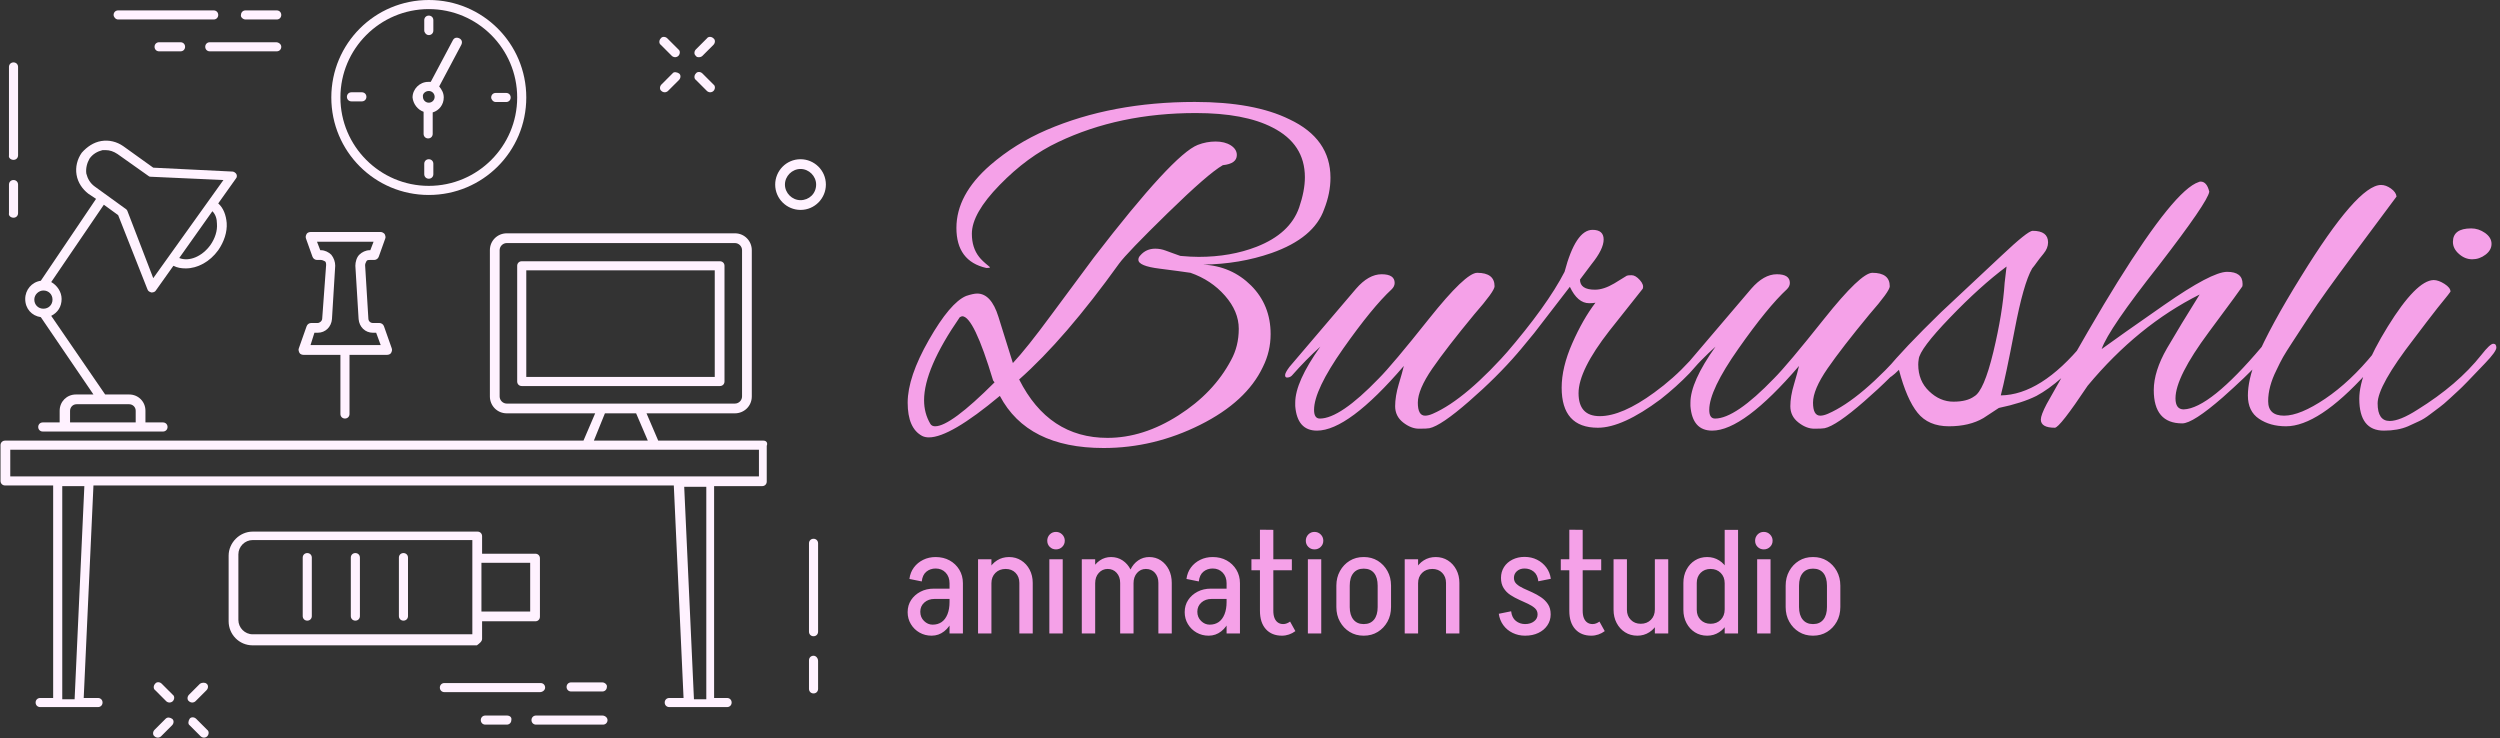 <svg xmlns="http://www.w3.org/2000/svg" version="1.1" xmlns:xlink="http://www.w3.org/1999/xlink" xmlns:svgjs="http://svgjs.dev/svgjs" width="1500" height="443" viewBox="0 0 1500 443"><rect x="0" y="0" width="1500" height="443" fill="#333333" stroke="none"/><g transform="matrix(1,0,0,1,-0.909,-0.211)"><svg viewBox="0 0 396 117" data-background-color="#581381" preserveAspectRatio="xMidYMid meet" height="443" width="1500" xmlns="http://www.w3.org/2000/svg" xmlns:xlink="http://www.w3.org/1999/xlink"><g id="tight-bounds" transform="matrix(1,0,0,1,0.24,0.056)"><svg viewBox="0 0 395.52 116.888" height="116.888" width="395.52"><g><svg viewBox="0 0 621.314 183.618" height="116.888" width="395.52"><g transform="matrix(1,0,0,1,225.794,25.377)"><svg viewBox="0 0 395.52 132.864" height="132.864" width="395.52"><g id="textblocktransform"><svg viewBox="0 0 395.52 132.864" height="132.864" width="395.52" id="textblock"><g><svg viewBox="0 0 395.52 86.145" height="86.145" width="395.52"><g transform="matrix(1,0,0,1,0,0)"><svg width="395.52" viewBox="0.9 -33.5 164.58 35.85" height="86.145" data-palette-color="#f5a1e8"><path d="M38.5-9.45L38.5-9.45Q38.5-7.65 37.7-6.05L37.7-6.05Q36-2.45 31.2-0.05 26.4 2.35 21.2 2.35L21.2 2.35Q13.3 2.35 10.45-3.05L10.45-3.05Q5.3 1.25 3.1 1.25L3.1 1.25Q2.7 1.25 2.4 1.1L2.4 1.1Q0.9 0.3 0.9-2.35 0.9-5 3.1-8.85 5.3-12.7 6.95-13.4L6.95-13.4Q7.7-13.65 8.1-13.65L8.1-13.65Q9.55-13.65 10.3-11.25L10.3-11.25 11.8-6.45Q13.25-8 15.75-11.4L15.75-11.4 20.2-17.4Q28.4-28.05 30.95-29.05L30.95-29.05Q31.85-29.4 32.8-29.4 33.75-29.4 34.38-29 35-28.6 35-28L35-28Q35-27.1 33.55-26.95L33.55-26.95Q32.05-26.1 27.83-21.98 23.6-17.85 22.8-16.75L22.8-16.75Q17.2-8.95 12.45-4.75L12.45-4.75Q15.5 1.3 21.6 1.3L21.6 1.3Q25.3 1.3 28.95-1.03 32.6-3.35 34.4-6.75L34.4-6.75Q35.2-8.2 35.2-10 35.2-11.8 33.77-13.43 32.35-15.05 30.2-15.8L30.2-15.8Q29.2-15.95 27-16.23 24.8-16.5 24.8-17.15L24.8-17.15Q24.8-17.4 25-17.6L25-17.6Q25.6-18.3 26.55-18.3L26.55-18.3Q27.1-18.3 27.63-18.1 28.15-17.9 28.45-17.8 28.75-17.7 29.15-17.55L29.15-17.55Q30.25-17.45 31.05-17.45L31.05-17.45Q34.35-17.45 37.05-18.5L37.05-18.5Q40.5-19.85 41.45-22.55L41.45-22.55Q42.05-24.3 42.05-25.7L42.05-25.7Q42.05-29.15 38.7-30.85L38.7-30.85Q35.8-32.35 30.75-32.35L30.75-32.35Q22.8-32.35 16.5-29.35L16.5-29.35Q13.3-27.85 10.43-24.9 7.55-21.95 7.55-19.85L7.55-19.85Q7.55-18.4 8.3-17.45L8.3-17.45Q8.6-17.05 9.35-16.45L9.35-16.45Q9.6-16.3 9.05-16.3L9.05-16.3Q5.95-17 5.95-20.45 5.95-23.9 9.45-26.95L9.45-26.95Q12.05-29.2 15.3-30.6L15.3-30.6Q22.05-33.5 30.65-33.5L30.65-33.5Q36.8-33.5 40.45-31.7L40.45-31.7Q44.7-29.7 44.7-25.65L44.7-25.65Q44.7-24.05 44.05-22.4L44.05-22.4Q43-19.4 38.6-17.85L38.6-17.85Q35.3-16.7 31.5-16.65L31.5-16.65Q34.45-16.5 36.48-14.48 38.5-12.45 38.5-9.45ZM6.55-11.3L6.55-11.3Q6.5-11.3 6.3-11.2L6.3-11.2Q2.6-5.85 2.6-2.6L2.6-2.6Q2.6-1.25 3.25-0.15L3.25-0.15Q3.4 0.1 3.75 0.1L3.75 0.1Q5.35 0.1 9.9-4.45L9.9-4.45 9.75-4.65Q7.75-11.3 6.55-11.3ZM54.95 0.3L54.95 0.3Q54.7 0.35 53.87 0.35 53.05 0.35 52.22-0.3 51.4-0.95 51.4-1.98 51.4-3 51.77-4.25 52.15-5.5 52.3-6.15L52.3-6.15Q46.55 0.55 43.3 0.55L43.3 0.55Q41.25 0.55 41.05-2L41.05-2Q41.05-2.2 41.05-2.35L41.05-2.35Q41.05-4.5 43.65-8.15L43.65-8.15Q42.2-6.85 40.7-5.15L40.7-5.15Q40.5-4.95 40.2-4.95L40.2-4.95Q40-4.95 40-5.2 40-5.45 40.45-6.05L40.45-6.05 47.35-14.15Q48.65-15.65 50-15.65 51.35-15.65 51.35-14.75L51.35-14.75Q51.35-14.4 51.05-14.1L51.05-14.1Q49.05-12.25 46.02-7.95 43-3.65 43-1.6L43-1.6Q43-0.7 43.6-0.7L43.6-0.7Q45.7-0.7 49.7-4.85L49.7-4.85Q51.1-6.25 54.9-11.03 58.7-15.8 59.9-15.8L59.9-15.8Q61.7-15.8 61.7-14.4L61.7-14.4Q61.7-13.9 59.6-11.5L59.6-11.5Q56.75-8.05 55.25-5.88 53.75-3.7 53.75-2.35 53.75-1 54.5-1L54.5-1Q54.85-1 55.3-1.2L55.3-1.2Q58.75-2.7 63.55-8.2L63.55-8.2Q63.85-8.55 64.15-8.55 64.45-8.55 64.45-8.22 64.45-7.9 64.1-7.5L64.1-7.5Q61.95-5 59.05-2.48 56.15 0.05 54.95 0.3ZM72.4 0.25L72.4 0.25Q68.65 0.25 68.65-3.9L68.65-3.9Q68.65-6 69.75-8.5 70.85-11 72.15-12.7L72.15-12.7Q71.9-12.65 71.5-12.65L71.5-12.65Q70.3-12.65 69.5-14.35L69.5-14.35 65.8-9.55Q62.7-5.7 62.2-5.7L62.2-5.7Q61.95-5.7 61.95-5.9L61.95-5.9Q61.95-6.4 62.8-7.35L62.8-7.35Q67.15-12.4 68.95-15.9L68.95-15.9Q70.1-20.25 71.85-20.25L71.85-20.25Q73-20.25 73-19.25 73-18.25 71.75-16.7L71.75-16.7 70.55-15.1Q70.55-14.05 72.1-14.05L72.1-14.05Q73-14.05 74.1-14.7L74.1-14.7 75.4-15.5Q75.5-15.55 75.9-15.55 76.3-15.55 76.75-15.05 77.2-14.55 77.05-14.15L77.05-14.15 73.6-9.8Q70.4-5.7 70.4-3.33 70.4-0.95 72.6-0.95L72.6-0.95Q74.9-0.95 78.25-3.4L78.25-3.4Q80.25-4.85 81.9-6.65L81.9-6.65Q83.45-8.45 83.6-8.45L83.6-8.45Q83.95-8.45 83.95-8.08 83.95-7.7 83.5-7.2L83.5-7.2 81.9-5.4Q80.55-4 78.9-2.7L78.9-2.7Q74.95 0.25 72.4 0.25ZM95.89 0.3L95.89 0.3Q95.64 0.35 94.82 0.35 93.99 0.35 93.17-0.3 92.34-0.95 92.34-1.98 92.34-3 92.72-4.25 93.09-5.5 93.24-6.15L93.24-6.15Q87.49 0.55 84.24 0.55L84.24 0.55Q82.19 0.55 81.99-2L81.99-2Q81.99-2.2 81.99-2.35L81.99-2.35Q81.99-4.5 84.59-8.15L84.59-8.15Q83.14-6.85 81.64-5.15L81.64-5.15Q81.44-4.95 81.14-4.95L81.14-4.95Q80.94-4.95 80.94-5.2 80.94-5.45 81.39-6.05L81.39-6.05 88.29-14.15Q89.59-15.65 90.94-15.65 92.29-15.65 92.29-14.75L92.29-14.75Q92.29-14.4 91.99-14.1L91.99-14.1Q89.99-12.25 86.97-7.95 83.94-3.65 83.94-1.6L83.94-1.6Q83.94-0.7 84.54-0.7L84.54-0.7Q86.64-0.7 90.64-4.85L90.64-4.85Q92.04-6.25 95.84-11.03 99.64-15.8 100.84-15.8L100.84-15.8Q102.64-15.8 102.64-14.4L102.64-14.4Q102.64-13.9 100.54-11.5L100.54-11.5Q97.69-8.05 96.19-5.88 94.69-3.7 94.69-2.35 94.69-1 95.44-1L95.44-1Q95.79-1 96.24-1.2L96.24-1.2Q99.69-2.7 104.49-8.2L104.49-8.2Q104.79-8.55 105.09-8.55 105.39-8.55 105.39-8.22 105.39-7.9 105.04-7.5L105.04-7.5Q102.89-5 99.99-2.48 97.09 0.05 95.89 0.3ZM113.94-1.8L112.34-0.75Q110.89 0.1 108.77 0.1 106.64 0.1 105.52-1.3 104.39-2.7 103.59-5.75L103.59-5.75Q102.69-4.85 102.34-4.85L102.34-4.85Q102.09-4.85 102.09-5.2 102.09-5.55 102.34-5.8L102.34-5.8Q103.99-7.85 107.94-11.7L107.94-11.7 114.24-17.6Q116.94-20.15 117.44-20.15L117.44-20.15Q119.04-20.15 119.04-18.95L119.04-18.95Q119.04-18.35 118.57-17.78 118.09-17.2 117.87-16.88 117.64-16.55 117.39-16.25L117.39-16.25Q116.49-14.7 115.57-9.85 114.64-5 114.14-3.1L114.14-3.1Q118.29-3.15 122.69-8.5L122.69-8.5Q123.19-9 123.44-9 123.69-9 123.69-8.68 123.69-8.35 123.24-7.8L123.24-7.8Q120.34-4.4 117.84-3.05L117.84-3.05Q116.34-2.3 113.94-1.8L113.94-1.8ZM105.59-6.3L105.59-6.3Q105.59-4.6 106.72-3.53 107.84-2.45 109.24-2.45 110.64-2.45 111.39-3L111.39-3Q112.39-3.55 113.37-7.6 114.34-11.65 114.54-14.75L114.54-14.75 114.74-16.45Q111.99-14.4 108.87-11.15 105.74-7.9 105.64-6.85L105.64-6.85Q105.59-6.55 105.59-6.3ZM132.94-0.2L132.94-0.2Q129.99-0.2 129.99-3.65L129.99-3.65Q129.99-5.6 131.36-7.98 132.74-10.35 134.74-13.55L134.74-13.55Q128.34-10.35 123.14-4.1L123.14-4.1Q120.24 0.25 119.74 0.25L119.74 0.25Q118.29 0.25 118.29-0.6L118.29-0.6Q118.29-1.05 118.89-2.2L118.89-2.2Q123.74-10.85 126.24-14.85L126.24-14.85Q132.19-24.4 134.64-25.2L134.64-25.2Q134.74-25.25 134.84-25.25L134.84-25.25Q135.49-25.25 135.74-24.2L135.74-24.2Q135.59-23.15 130.54-16.6L130.54-16.6Q125.29-9.95 124.59-7.9L124.59-7.9Q126.44-9.25 131.04-12.45L131.04-12.45Q135.99-15.9 137.59-15.9 139.19-15.9 139.19-14.65L139.19-14.65Q139.19-14.45 139.16-14.38 139.14-14.3 135.69-9.65 132.24-5 132.24-2.8L132.24-2.8Q132.24-1.65 133.09-1.65L133.09-1.65Q135.79-1.75 141.19-8.15L141.19-8.15Q141.64-8.6 141.86-8.6 142.09-8.6 142.09-8.3L142.09-8.3Q142.09-7.3 137.14-2.9L137.14-2.9Q134.04-0.2 132.94-0.2ZM141.84-2.5Q141.84-1 143.49-1 145.14-1 147.74-2.75 150.34-4.5 152.79-7.5L152.79-7.5Q153.39-8.3 153.74-8.3 154.09-8.3 154.09-8L154.09-8Q154.09-7.7 152.04-5.4L152.04-5.4Q147.04 0.1 143.69 0.1L143.69 0.1Q142.04 0.1 140.89-0.68 139.74-1.45 139.74-3.08 139.74-4.7 140.59-6.85L140.59-6.85Q142.04-10.25 145.24-15.4L145.24-15.4Q151.09-24.9 153.54-24.9L153.54-24.9Q154.04-24.9 154.56-24.53 155.09-24.15 155.14-23.7L155.14-23.7Q153.99-22.15 150.71-17.75 147.44-13.35 146.19-11.43 144.94-9.5 144.31-8.55 143.69-7.6 143.39-7.08 143.09-6.55 142.69-5.7L142.69-5.7Q141.84-4 141.84-2.5ZM162.88-20.4Q163.63-20.4 164.31-19.93 164.98-19.45 164.98-18.8 164.98-18.15 164.36-17.68 163.73-17.2 162.98-17.2 162.23-17.2 161.61-17.75 160.98-18.3 160.98-19L160.98-19Q160.98-20.4 162.88-20.4L162.88-20.4ZM153.83 0.55L153.83 0.55Q151.28 0.55 151.28-2.75L151.28-2.75Q151.28-5.45 154.23-10.23 157.18-15 158.98-15.05L158.98-15.05Q159.48-15.05 160.11-14.65 160.73-14.25 160.73-13.85L160.73-13.85Q160.48-13.5 160.13-13.08 159.78-12.65 159.38-12.15 158.98-11.65 158.28-10.73 157.58-9.8 156.93-8.95L156.93-8.95Q153.18-4.1 153.18-2.27 153.18-0.45 154.43-0.45L154.43-0.45Q155.48-0.45 157.28-1.6L157.28-1.6Q161.48-4.2 163.93-7.3L163.93-7.3Q164.83-8.45 165.16-8.45 165.48-8.45 165.48-8.05 165.48-7.65 164.33-6.45 163.18-5.25 162.51-4.55 161.83-3.85 161.58-3.63 161.33-3.4 160.66-2.78 159.98-2.15 159.63-1.9 159.28-1.65 158.63-1.15 157.98-0.65 157.48-0.43 156.98-0.2 156.33 0.1L156.33 0.1Q155.28 0.55 153.83 0.55Z" opacity="1" transform="matrix(1,0,0,1,0,0)" fill="#f5a1e8" class="wordmark-text-0" data-fill-palette-color="primary" id="text-0"></path></svg></g></svg></g><g transform="matrix(1,0,0,1,0,106.481)"><svg viewBox="0 0 232.21 26.382" height="26.382" width="232.21"><g transform="matrix(1,0,0,1,0,0)"><svg width="232.21" viewBox="2.25 -35.3 317.26 36.05" height="26.382" data-palette-color="#f5a1e8"><path d="M21.05 0L16.5 0 16.5-17.2 21.05-17.2 21.05 0ZM10.4 0.75L10.4 0.75 10.75-3Q12.55-3 13.83-3.9 15.1-4.8 15.8-6.55 16.5-8.3 16.5-10.7L16.5-10.7 18.75-10.8Q18.75-7.4 17.65-4.8 16.55-2.2 14.68-0.73 12.8 0.75 10.4 0.75ZM10.75-3L10.4 0.75Q8.15 0.75 6.3-0.3 4.45-1.35 3.35-3.18 2.25-5 2.25-7.25L2.25-7.25 6.55-7.4Q6.55-5.5 7.83-4.25 9.1-3 10.75-3L10.75-3ZM6.55-7.4L2.25-7.25Q2.25-9.6 3.43-11.38 4.6-13.15 6.6-14.2 8.6-15.25 11.15-15.25L11.15-15.25 11.4-11.75Q9.3-11.75 7.93-10.53 6.55-9.3 6.55-7.4L6.55-7.4ZM18.85-11.75L11.4-11.75 11.15-15.25 18.85-15.25 18.85-11.75ZM18.75-10.8L16.5-10.7 16.5-17.15 18.75-17.15 18.75-10.8ZM21.05-17.1L21.05-17.1 16.5-17.1Q16.5-19.3 15.18-20.7 13.85-22.1 11.75-22.1L11.75-22.1 11.75-26Q14.45-26 16.53-24.85 18.6-23.7 19.83-21.68 21.05-19.65 21.05-17.1ZM7.05-17.7L7.05-17.7 2.85-18.55Q3.15-20.8 4.38-22.45 5.6-24.1 7.53-25.05 9.45-26 11.8-26L11.8-26 11.8-22.1Q9.95-22.1 8.63-21.03 7.3-19.95 7.05-17.7ZM30.75 0L26.2 0 26.2-25.25 30.75-25.25 30.75 0ZM44.8 0L40.25 0 40.25-17.2 44.8-17.2 44.8 0ZM44.8-17.2L40.25-17.2Q40.25-19.3 38.95-20.63 37.65-21.95 35.6-21.95L35.6-21.95 36.75-26Q39.05-26 40.87-24.85 42.7-23.7 43.75-21.7 44.8-19.7 44.8-17.2L44.8-17.2ZM30.75-17.1L28.75-17.1Q28.75-19.65 29.8-21.68 30.85-23.7 32.65-24.85 34.45-26 36.75-26L36.75-26 35.6-21.95Q33.45-21.95 32.1-20.6 30.75-19.25 30.75-17.1L30.75-17.1ZM55 0L50.45 0 50.45-25.25 55-25.25 55 0ZM52.7-28.6L52.7-28.6Q51.45-28.6 50.59-29.45 49.74-30.3 49.74-31.55L49.74-31.55Q49.74-32.8 50.59-33.68 51.45-34.55 52.7-34.55L52.7-34.55Q53.95-34.55 54.82-33.68 55.7-32.8 55.7-31.55L55.7-31.55Q55.7-30.3 54.82-29.45 53.95-28.6 52.7-28.6ZM66.04 0L61.49 0 61.49-25.25 66.04-25.25 66.04 0ZM79.09 0L74.54 0 74.54-17.2 79.09-17.2 79.09 0ZM66.04-17.1L63.99-17.1Q63.99-19.65 64.97-21.68 65.94-23.7 67.64-24.85 69.34-26 71.44-26L71.44-26 70.29-21.95Q68.49-21.95 67.27-20.6 66.04-19.25 66.04-17.1L66.04-17.1ZM79.09-17.2L74.54-17.2Q74.54-19.3 73.34-20.63 72.14-21.95 70.29-21.95L70.29-21.95 71.44-26Q73.64-26 75.37-24.85 77.09-23.7 78.09-21.73 79.09-19.75 79.09-17.2L79.09-17.2ZM92.09 0L87.54 0 87.54-17.2 92.09-17.2 92.09 0ZM79.09-17.1L77.04-17.1Q77.04-19.65 78.02-21.68 78.99-23.7 80.67-24.85 82.34-26 84.44-26L84.44-26 83.29-21.95Q81.49-21.95 80.29-20.6 79.09-19.25 79.09-17.1L79.09-17.1ZM92.09-17.2L87.54-17.2Q87.54-19.3 86.37-20.63 85.19-21.95 83.29-21.95L83.29-21.95 84.44-26Q86.64-26 88.37-24.85 90.09-23.7 91.09-21.73 92.09-19.75 92.09-17.2L92.09-17.2ZM115.29 0L110.74 0 110.74-17.2 115.29-17.2 115.29 0ZM104.64 0.75L104.64 0.75 104.99-3Q106.79-3 108.07-3.9 109.34-4.8 110.04-6.55 110.74-8.3 110.74-10.7L110.74-10.7 112.99-10.8Q112.99-7.4 111.89-4.8 110.79-2.2 108.92-0.73 107.04 0.75 104.64 0.75ZM104.99-3L104.64 0.75Q102.39 0.75 100.54-0.3 98.69-1.35 97.59-3.18 96.49-5 96.49-7.25L96.49-7.25 100.79-7.4Q100.79-5.5 102.07-4.25 103.34-3 104.99-3L104.99-3ZM100.79-7.4L96.49-7.25Q96.49-9.6 97.67-11.38 98.84-13.15 100.84-14.2 102.84-15.25 105.39-15.25L105.39-15.25 105.64-11.75Q103.54-11.75 102.17-10.53 100.79-9.3 100.79-7.4L100.79-7.4ZM113.09-11.75L105.64-11.75 105.39-15.25 113.09-15.25 113.09-11.75ZM112.99-10.8L110.74-10.7 110.74-17.15 112.99-17.15 112.99-10.8ZM115.29-17.1L115.29-17.1 110.74-17.1Q110.74-19.3 109.42-20.7 108.09-22.1 105.99-22.1L105.99-22.1 105.99-26Q108.69-26 110.77-24.85 112.84-23.7 114.07-21.68 115.29-19.65 115.29-17.1ZM101.29-17.7L101.29-17.7 97.09-18.55Q97.39-20.8 98.62-22.45 99.84-24.1 101.77-25.05 103.69-26 106.04-26L106.04-26 106.04-22.1Q104.19-22.1 102.87-21.03 101.54-19.95 101.29-17.7ZM126.64-7.65L122.09-7.65 122.09-35.3 126.64-35.25 126.64-7.65ZM132.94-21.5L119.19-21.5 119.19-25.25 132.94-25.25 132.94-21.5ZM122.09-7.7L122.09-7.7 126.64-7.7Q126.64-6.25 127.04-5.25 127.44-4.25 128.19-3.73 128.94-3.2 129.99-3.2L129.99-3.2 129.59 0.75Q126.09 0.75 124.09-1.48 122.09-3.7 122.09-7.7ZM132.34-4.05L132.34-4.05 134.14-0.8Q133.14-0.05 131.96 0.35 130.79 0.75 129.59 0.75L129.59 0.75 129.99-3.2Q130.64-3.2 131.21-3.43 131.79-3.65 132.34-4.05ZM142.94 0L138.39 0 138.39-25.25 142.94-25.25 142.94 0ZM140.64-28.6L140.64-28.6Q139.39-28.6 138.54-29.45 137.69-30.3 137.69-31.55L137.69-31.55Q137.69-32.8 138.54-33.68 139.39-34.55 140.64-34.55L140.64-34.55Q141.89-34.55 142.76-33.68 143.64-32.8 143.64-31.55L143.64-31.55Q143.64-30.3 142.76-29.45 141.89-28.6 140.64-28.6ZM166.68-8.95L162.13-8.95 162.13-16.3 166.68-16.3 166.68-8.95ZM152.63-8.95L148.08-8.95 148.08-16.3 152.63-16.3 152.63-8.95ZM157.53-22.05L157.23-22.05 157.23-26 157.53-26 157.53-22.05ZM157.53 0.75L157.23 0.75 157.23-3.2 157.53-3.2 157.53 0.75ZM152.63-16.25L148.08-16.25Q148.08-19.05 149.31-21.25 150.53-23.45 152.61-24.73 154.68-26 157.33-26L157.33-26 157.33-22.05Q155.13-22.05 153.88-20.55 152.63-19.05 152.63-16.25L152.63-16.25ZM166.68-16.25L166.68-16.25 162.13-16.25Q162.13-19.05 160.91-20.55 159.68-22.05 157.43-22.05L157.43-22.05 157.43-26Q160.08-26 162.16-24.73 164.23-23.45 165.46-21.25 166.68-19.05 166.68-16.25ZM148.08-9L148.08-9 152.63-9Q152.63-6.25 153.88-4.73 155.13-3.2 157.33-3.2L157.33-3.2 157.33 0.75Q154.68 0.75 152.61-0.53 150.53-1.8 149.31-4 148.08-6.2 148.08-9ZM162.13-9L166.68-9Q166.68-6.2 165.46-4 164.23-1.8 162.16-0.53 160.08 0.75 157.43 0.75L157.43 0.75 157.43-3.2Q159.68-3.2 160.91-4.73 162.13-6.25 162.13-9L162.13-9ZM175.88 0L171.33 0 171.33-25.25 175.88-25.25 175.88 0ZM189.93 0L185.38 0 185.38-17.2 189.93-17.2 189.93 0ZM189.93-17.2L185.38-17.2Q185.38-19.3 184.08-20.63 182.78-21.95 180.73-21.95L180.73-21.95 181.88-26Q184.18-26 186.01-24.85 187.83-23.7 188.88-21.7 189.93-19.7 189.93-17.2L189.93-17.2ZM175.88-17.1L173.88-17.1Q173.88-19.65 174.93-21.68 175.98-23.7 177.78-24.85 179.58-26 181.88-26L181.88-26 180.73-21.95Q178.58-21.95 177.23-20.6 175.88-19.25 175.88-17.1L175.88-17.1ZM216.53-6.5L216.53-6.5Q216.53-7.75 215.63-8.58 214.73-9.4 213.3-10.08 211.88-10.75 210.3-11.45 208.73-12.15 207.3-13.08 205.88-14 204.98-15.43 204.08-16.85 204.08-18.9L204.08-18.9Q204.08-18.9 204.5-18.9 204.93-18.9 205.6-18.9 206.28-18.9 206.93-18.9 207.58-18.9 208.03-18.9 208.48-18.9 208.48-18.9L208.48-18.9Q208.48-17.65 209.38-16.82 210.28-16 211.7-15.35 213.13-14.7 214.73-13.98 216.33-13.25 217.73-12.3 219.13-11.35 220.05-9.98 220.98-8.6 220.98-6.5L220.98-6.5Q220.98-6.5 220.53-6.5 220.08-6.5 219.4-6.5 218.73-6.5 218.08-6.5 217.43-6.5 216.98-6.5 216.53-6.5 216.53-6.5ZM212.28 0.75L212.28 0.75 212.28-3.2Q214.13-3.2 215.33-4.13 216.53-5.05 216.53-6.5L216.53-6.5 220.98-6.5Q220.98-4.4 219.85-2.75 218.73-1.1 216.78-0.18 214.83 0.75 212.28 0.75ZM208.48-18.9L204.08-18.9Q204.08-20.95 205.1-22.58 206.13-24.2 207.98-25.13 209.83-26.05 212.08-26.05L212.08-26.05 212.08-22.1Q210.53-22.1 209.5-21.2 208.48-20.3 208.48-18.9L208.48-18.9ZM203.33-6.7L207.53-7.55Q207.78-5.35 209.13-4.28 210.48-3.2 212.28-3.2L212.28-3.2 212.28 0.75Q209.98 0.75 208.03-0.2 206.08-1.15 204.85-2.85 203.63-4.55 203.33-6.7L203.33-6.7ZM221.03-18.6L216.78-17.75Q216.53-20 215.2-21.05 213.88-22.1 212.08-22.1L212.08-22.1 212.08-26.05Q214.43-26.05 216.33-25.1 218.23-24.15 219.48-22.48 220.73-20.8 221.03-18.6L221.03-18.6ZM231.87-7.65L227.32-7.65 227.32-35.3 231.87-35.25 231.87-7.65ZM238.17-21.5L224.42-21.5 224.42-25.25 238.17-25.25 238.17-21.5ZM227.32-7.7L227.32-7.7 231.87-7.7Q231.87-6.25 232.27-5.25 232.67-4.25 233.42-3.73 234.17-3.2 235.22-3.2L235.22-3.2 234.82 0.75Q231.32 0.75 229.32-1.48 227.32-3.7 227.32-7.7ZM237.57-4.05L237.57-4.05 239.37-0.8Q238.37-0.05 237.2 0.35 236.02 0.75 234.82 0.75L234.82 0.75 235.22-3.2Q235.87-3.2 236.45-3.43 237.02-3.65 237.57-4.05ZM256.42-25.25L260.97-25.25 260.97 0 256.42 0 256.42-25.25ZM242.37-25.25L246.92-25.25 246.92-8.05 242.37-8.05 242.37-25.25ZM242.37-8.05L246.92-8.05Q246.92-5.95 248.25-4.63 249.57-3.3 251.62-3.3L251.62-3.3 250.47 0.75Q248.12 0.75 246.3-0.4 244.47-1.55 243.42-3.55 242.37-5.55 242.37-8.05L242.37-8.05ZM256.42-8.2L258.42-8.2Q258.42-5.65 257.4-3.63 256.37-1.6 254.55-0.43 252.72 0.75 250.47 0.75L250.47 0.75 251.62-3.3Q253.72-3.3 255.07-4.65 256.42-6 256.42-8.2L256.42-8.2ZM284.72-35.25L284.72-25.2 280.17-25.2 280.17-35.25 284.72-35.25ZM284.72 0L280.17 0 280.17-25.25 284.72-25.25 284.72 0ZM270.67-8.05L266.12-8.05 266.12-17.2 270.67-17.2 270.67-8.05ZM270.67-17.2L270.67-17.2 266.12-17.2Q266.12-19.7 267.17-21.7 268.22-23.7 270.04-24.85 271.87-26 274.22-26L274.22-26 275.37-21.95Q273.32-21.95 271.99-20.63 270.67-19.3 270.67-17.2ZM282.17-17.1L282.17-17.1 280.17-17.1Q280.17-19.25 278.82-20.6 277.47-21.95 275.37-21.95L275.37-21.95 274.22-26Q276.47-26 278.29-24.85 280.12-23.7 281.14-21.68 282.17-19.65 282.17-17.1ZM266.12-8.05L270.67-8.05Q270.67-5.95 271.99-4.63 273.32-3.3 275.37-3.3L275.37-3.3 274.22 0.75Q271.87 0.75 270.04-0.4 268.22-1.55 267.17-3.55 266.12-5.55 266.12-8.05L266.12-8.05ZM280.17-8.2L282.17-8.2Q282.17-5.65 281.14-3.63 280.12-1.6 278.29-0.43 276.47 0.75 274.22 0.75L274.22 0.75 275.37-3.3Q277.47-3.3 278.82-4.65 280.17-6 280.17-8.2L280.17-8.2ZM295.77 0L291.22 0 291.22-25.25 295.77-25.25 295.77 0ZM293.47-28.6L293.47-28.6Q292.22-28.6 291.37-29.45 290.52-30.3 290.52-31.55L290.52-31.55Q290.52-32.8 291.37-33.68 292.22-34.55 293.47-34.55L293.47-34.55Q294.72-34.55 295.59-33.68 296.47-32.8 296.47-31.55L296.47-31.55Q296.47-30.3 295.59-29.45 294.72-28.6 293.47-28.6ZM319.51-8.95L314.96-8.95 314.96-16.3 319.51-16.3 319.51-8.95ZM305.46-8.95L300.91-8.95 300.91-16.3 305.46-16.3 305.46-8.95ZM310.36-22.05L310.06-22.05 310.06-26 310.36-26 310.36-22.05ZM310.36 0.75L310.06 0.75 310.06-3.2 310.36-3.2 310.36 0.75ZM305.46-16.25L300.91-16.25Q300.91-19.05 302.14-21.25 303.36-23.45 305.44-24.73 307.51-26 310.16-26L310.16-26 310.16-22.05Q307.96-22.05 306.71-20.55 305.46-19.05 305.46-16.25L305.46-16.25ZM319.51-16.25L319.51-16.25 314.96-16.25Q314.96-19.05 313.74-20.55 312.51-22.05 310.26-22.05L310.26-22.05 310.26-26Q312.91-26 314.99-24.73 317.06-23.45 318.29-21.25 319.51-19.05 319.51-16.25ZM300.91-9L300.91-9 305.46-9Q305.46-6.25 306.71-4.73 307.96-3.2 310.16-3.2L310.16-3.2 310.16 0.75Q307.51 0.75 305.44-0.53 303.36-1.8 302.14-4 300.91-6.2 300.91-9ZM314.96-9L319.51-9Q319.51-6.2 318.29-4 317.06-1.8 314.99-0.53 312.91 0.75 310.26 0.75L310.26 0.75 310.26-3.2Q312.51-3.2 313.74-4.73 314.96-6.25 314.96-9L314.96-9Z" opacity="1" transform="matrix(1,0,0,1,0,0)" fill="#f5a1e8" class="slogan-text-1" data-fill-palette-color="secondary" id="text-1"></path></svg></g></svg></g></svg></g></svg></g><g><svg viewBox="0 0 205.458 183.618" height="183.618" width="205.458"><g><svg xmlns="http://www.w3.org/2000/svg" xmlns:xlink="http://www.w3.org/1999/xlink" version="1.1" x="0" y="0" viewBox="0.5 7.3 127 113.5" style="enable-background:new 0 0 128 128;" xml:space="preserve" height="183.618" width="205.458" class="icon-icon-0" data-fill-palette-color="accent" id="icon-0"><g fill="#fff2ff" data-fill-palette-color="accent"><path d="M6.7 56.1L14.8 68H12.1C10.7 68 9.6 69.1 9.6 70.5V72.3H7C6.6 72.3 6.3 72.6 6.3 73S6.6 73.7 7 73.7H25.5C25.9 73.7 26.2 73.4 26.2 73S25.9 72.3 25.5 72.3H22.8V70.5C22.8 69.1 21.7 68 20.3 68H16.6L8.3 55.9C9.3 55.4 9.9 54.5 9.9 53.3 9.9 52.2 9.2 51.2 8.3 50.7L16.4 38.8 18.6 40.4 23.1 51.8C23.2 52.1 23.4 52.2 23.7 52.3H23.8C24 52.3 24.3 52.2 24.4 52L27.1 48.2C27.7 48.5 28.3 48.6 29 48.6 30.8 48.6 32.7 47.6 34 45.8 34.9 44.5 35.4 43 35.3 41.6 35.2 40.4 34.8 39.3 34 38.6L36.7 34.8C36.9 34.6 36.9 34.3 36.8 34.1S36.4 33.7 36.2 33.7L24 33.1 19.4 29.8C18.4 29.1 17.2 28.8 16 29S13.8 29.9 13 30.8C12.3 31.8 12 33 12.2 34.2S13.1 36.4 14 37.1L15.2 37.9 6.7 50.5C5.3 50.7 4.3 51.9 4.3 53.3 4.3 54.8 5.3 55.9 6.7 56.1M21.3 70.5V72.3H11.2V70.5C11.2 70 11.6 69.5 12.2 69.5H20.3C20.8 69.5 21.3 69.9 21.3 70.5M33.8 41.7C33.9 42.8 33.5 44 32.8 45 31.5 46.8 29.5 47.6 28 47L33.1 39.8C33.6 40.3 33.8 41 33.8 41.7M13.7 34C13.6 33.2 13.8 32.4 14.2 31.7 14.7 31 15.4 30.6 16.2 30.4H16.7C17.3 30.4 17.9 30.6 18.5 31L23.3 34.4C23.4 34.5 23.6 34.5 23.7 34.5L34.8 35 24 50.1 20 39.7C19.9 39.6 19.9 39.5 19.7 39.4L15 36C14.3 35.5 13.9 34.8 13.7 34M7.1 52C7.9 52 8.5 52.6 8.5 53.4S7.9 54.8 7.1 54.8 5.7 54.2 5.7 53.4 6.4 52 7.1 52" fill="#fff2ff" data-fill-palette-color="accent"></path><path d="M111.9 66V48.2C111.9 47.8 111.6 47.5 111.2 47.5H80.7C80.3 47.5 80 47.8 80 48.2V66C80 66.4 80.3 66.7 80.7 66.7H111.2C111.6 66.7 111.9 66.4 111.9 66M110.4 65.3H81.4V48.9H110.4z" fill="#fff2ff" data-fill-palette-color="accent"></path><path d="M2.5 31.9C2.9 31.9 3.2 31.6 3.2 31.2V17.6C3.2 17.2 2.9 16.9 2.5 16.9S1.8 17.2 1.8 17.6V31.2C1.7 31.6 2.1 31.9 2.5 31.9" fill="#fff2ff" data-fill-palette-color="accent"></path><path d="M2.5 40.8C2.9 40.8 3.2 40.5 3.2 40.1V35.7C3.2 35.3 2.9 35 2.5 35S1.8 35.3 1.8 35.7V40.1C1.7 40.5 2.1 40.8 2.5 40.8" fill="#fff2ff" data-fill-palette-color="accent"></path><path d="M125.6 90.2C125.2 90.2 124.9 90.5 124.9 90.9V104.5C124.9 104.9 125.2 105.2 125.6 105.2S126.3 104.9 126.3 104.5V90.9C126.3 90.5 126 90.2 125.6 90.2" fill="#fff2ff" data-fill-palette-color="accent"></path><path d="M125.6 108.2C125.2 108.2 124.9 108.5 124.9 108.9V113.3C124.9 113.7 125.2 114 125.6 114S126.3 113.7 126.3 113.3V109C126.3 108.6 126 108.2 125.6 108.2" fill="#fff2ff" data-fill-palette-color="accent"></path><path d="M25.3 112.5C25 112.2 24.5 112.2 24.3 112.5 24 112.8 24 113.3 24.3 113.5L26 115.2C26.1 115.3 26.3 115.4 26.5 115.4S26.9 115.3 27 115.2C27.3 114.9 27.3 114.4 27 114.2z" fill="#fff2ff" data-fill-palette-color="accent"></path><path d="M30.6 117.9C30.3 117.6 29.8 117.6 29.6 117.9S29.3 118.7 29.6 118.9L31.3 120.6C31.4 120.7 31.6 120.8 31.8 120.8S32.2 120.7 32.3 120.6C32.6 120.3 32.6 119.8 32.3 119.6z" fill="#fff2ff" data-fill-palette-color="accent"></path><path d="M25.9 117.9L24.2 119.6C23.9 119.9 23.9 120.4 24.2 120.6 24.3 120.7 24.5 120.8 24.7 120.8S25.1 120.7 25.2 120.6L26.9 118.9C27.2 118.6 27.2 118.1 26.9 117.9S26.2 117.6 25.9 117.9" fill="#fff2ff" data-fill-palette-color="accent"></path><path d="M31.2 112.5L29.5 114.2C29.2 114.5 29.2 115 29.5 115.2 29.6 115.3 29.8 115.4 30 115.4S30.4 115.3 30.5 115.2L32.2 113.5C32.5 113.2 32.5 112.7 32.2 112.5 32 112.3 31.5 112.3 31.2 112.5" fill="#fff2ff" data-fill-palette-color="accent"></path><path d="M103.8 15.9C103.9 16 104.1 16.1 104.3 16.1S104.7 16 104.8 15.9C105.1 15.6 105.1 15.1 104.8 14.9L103.1 13.2C102.8 12.9 102.3 12.9 102.1 13.2 101.8 13.5 101.8 14 102.1 14.2z" fill="#fff2ff" data-fill-palette-color="accent"></path><path d="M109.2 21.3C109.3 21.4 109.5 21.5 109.7 21.5S110.1 21.4 110.2 21.3C110.5 21 110.5 20.5 110.2 20.3L108.5 18.6C108.2 18.3 107.7 18.3 107.5 18.6 107.2 18.9 107.2 19.4 107.5 19.6z" fill="#fff2ff" data-fill-palette-color="accent"></path><path d="M102.7 21.5C102.9 21.5 103.1 21.4 103.2 21.3L104.9 19.6C105.2 19.3 105.2 18.8 104.9 18.6S104.1 18.3 103.9 18.6L102.2 20.3C101.9 20.6 101.9 21.1 102.2 21.3 102.3 21.4 102.5 21.5 102.7 21.5" fill="#fff2ff" data-fill-palette-color="accent"></path><path d="M108 16.1C108.2 16.1 108.4 16 108.5 15.9L110.2 14.2C110.5 13.9 110.5 13.4 110.2 13.2 109.9 12.9 109.4 12.9 109.2 13.2L107.5 14.9C107.2 15.2 107.2 15.7 107.5 15.9 107.6 16.1 107.8 16.1 108 16.1" fill="#fff2ff" data-fill-palette-color="accent"></path><path d="M123.6 31.8C121.4 31.8 119.7 33.6 119.7 35.7 119.7 37.9 121.5 39.6 123.6 39.6 125.8 39.6 127.5 37.8 127.5 35.7 127.5 33.5 125.7 31.8 123.6 31.8M123.6 38.1C122.3 38.1 121.2 37 121.2 35.7S122.3 33.3 123.6 33.3 126 34.4 126 35.7C126 37.1 124.9 38.1 123.6 38.1" fill="#fff2ff" data-fill-palette-color="accent"></path><path d="M18.6 10.3H33.3C33.7 10.3 34 10 34 9.6S33.7 8.9 33.3 8.9H18.6C18.2 8.9 17.9 9.2 17.9 9.6 17.9 9.9 18.2 10.3 18.6 10.3" fill="#fff2ff" data-fill-palette-color="accent"></path><path d="M38.2 10.3H43C43.4 10.3 43.7 10 43.7 9.6S43.4 8.9 43 8.9H38.2C37.8 8.9 37.5 9.2 37.5 9.6 37.4 9.9 37.8 10.3 38.2 10.3" fill="#fff2ff" data-fill-palette-color="accent"></path><path d="M42.9 13.8H32.7C32.3 13.8 32 14.1 32 14.5S32.3 15.2 32.7 15.2H43C43.4 15.2 43.7 14.9 43.7 14.5S43.3 13.8 42.9 13.8" fill="#fff2ff" data-fill-palette-color="accent"></path><path d="M24.9 13.8C24.5 13.8 24.2 14.1 24.2 14.5S24.5 15.2 24.9 15.2H28.2C28.6 15.2 28.9 14.9 28.9 14.5S28.6 13.8 28.2 13.8z" fill="#fff2ff" data-fill-palette-color="accent"></path><path d="M84.3 113.1C84.3 112.7 84 112.4 83.6 112.4H68.8C68.4 112.4 68.1 112.7 68.1 113.1S68.4 113.8 68.8 113.8H83.5C83.9 113.8 84.3 113.5 84.3 113.1" fill="#fff2ff" data-fill-palette-color="accent"></path><path d="M93.1 112.3H88.3C87.9 112.3 87.6 112.6 87.6 113S87.9 113.7 88.3 113.7H93.1C93.5 113.7 93.8 113.4 93.8 113 93.9 112.7 93.5 112.3 93.1 112.3" fill="#fff2ff" data-fill-palette-color="accent"></path><path d="M93.1 117.4H82.9C82.5 117.4 82.2 117.7 82.2 118.1S82.5 118.8 82.9 118.8H93.2C93.6 118.8 93.9 118.5 93.9 118.1S93.5 117.4 93.1 117.4" fill="#fff2ff" data-fill-palette-color="accent"></path><path d="M78.4 117.4H75.1C74.7 117.4 74.4 117.7 74.4 118.1S74.7 118.8 75.1 118.8H78.4C78.8 118.8 79.1 118.5 79.1 118.1 79.2 117.7 78.9 117.4 78.4 117.4" fill="#fff2ff" data-fill-palette-color="accent"></path><path d="M117.9 75.1H101.7L99.9 70.9H113.5C114.9 70.9 116.1 69.8 116.1 68.3V45.8C116.1 44.4 115 43.2 113.5 43.2H78.4C77 43.2 75.8 44.3 75.8 45.8V68.3C75.8 69.7 76.9 70.9 78.4 70.9H92L90.2 75.1H1.2C0.8 75.1 0.5 75.4 0.5 75.8V81.3C0.5 81.7 0.8 82 1.2 82H8.6V114.7H6.6C6.2 114.7 5.9 115 5.9 115.4S6.2 116.1 6.6 116.1H15.5C15.9 116.1 16.2 115.8 16.2 115.4S15.9 114.7 15.5 114.7H13.3L14.8 82H104.1L105.6 114.7H103.4C103 114.7 102.7 115 102.7 115.4S103 116.1 103.4 116.1H112.3C112.7 116.1 113 115.8 113 115.4S112.7 114.7 112.3 114.7H110.3V82.1H117.7C118.1 82.1 118.4 81.8 118.4 81.4V75.9C118.6 75.4 118.3 75.1 117.9 75.1M77.3 68.3V45.8C77.3 45.2 77.8 44.7 78.4 44.7H113.5C114.1 44.7 114.6 45.2 114.6 45.8V68.3C114.6 68.9 114.1 69.4 113.5 69.4H78.4C77.8 69.4 77.3 68.9 77.3 68.3M93.5 70.9H98.3L100.1 75.1H91.8zM11.9 114.9H10V82.1H13.4zM109.1 114.9H107.2L105.7 82.2H109.1zM117.2 80.6H2V76.5H117.2z" fill="#fff2ff" data-fill-palette-color="accent"></path><path d="M65.6 24.5V27.9C65.6 28.3 65.9 28.6 66.3 28.6S67 28.3 67 27.9V24.6C68 24.3 68.7 23.4 68.7 22.3 68.7 21.6 68.4 21.1 68 20.6L71.4 14.2C71.6 13.8 71.5 13.4 71.1 13.2S70.3 13.1 70.1 13.5L66.7 19.9H66.3C65 19.9 63.9 21 63.9 22.3 64 23.3 64.7 24.2 65.6 24.5M66.4 21.3C66.9 21.3 67.3 21.7 67.3 22.2S66.9 23.1 66.4 23.1 65.5 22.7 65.5 22.2C65.4 21.7 65.9 21.3 66.4 21.3" fill="#fff2ff" data-fill-palette-color="accent"></path><path d="M66.4 37.3C74.7 37.3 81.4 30.6 81.4 22.3S74.7 7.3 66.4 7.3 51.4 14 51.4 22.3 58.1 37.3 66.4 37.3M66.4 8.7C73.9 8.7 80 14.8 80 22.3S73.9 35.9 66.4 35.9 52.8 29.8 52.8 22.3 58.9 8.7 66.4 8.7" fill="#fff2ff" data-fill-palette-color="accent"></path><path d="M66.4 12.7C66.8 12.7 67.1 12.4 67.1 12V10.4C67.1 10 66.8 9.7 66.4 9.7S65.7 10 65.7 10.4V12C65.7 12.3 66 12.7 66.4 12.7" fill="#fff2ff" data-fill-palette-color="accent"></path><path d="M56.1 21.5H54.5C54.1 21.5 53.8 21.8 53.8 22.2S54.1 22.9 54.5 22.9H56.1C56.5 22.9 56.8 22.6 56.8 22.2S56.5 21.5 56.1 21.5" fill="#fff2ff" data-fill-palette-color="accent"></path><path d="M66.4 31.8C66 31.8 65.7 32.1 65.7 32.5V34.1C65.7 34.5 66 34.8 66.4 34.8S67.1 34.5 67.1 34.1V32.5C67.1 32.1 66.8 31.8 66.4 31.8" fill="#fff2ff" data-fill-palette-color="accent"></path><path d="M76.7 23H78.3C78.7 23 79 22.7 79 22.3S78.7 21.6 78.3 21.6H76.7C76.3 21.6 76 21.9 76 22.3 76 22.6 76.3 23 76.7 23" fill="#fff2ff" data-fill-palette-color="accent"></path><path d="M74.6 105.6V102.9H82.8C83.2 102.9 83.5 102.6 83.5 102.2V93.2C83.5 92.8 83.2 92.5 82.8 92.5H74.6V89.8C74.6 89.4 74.3 89.1 73.9 89.1H39.3C37.3 89.1 35.6 90.8 35.6 92.8V102.9C35.6 104.9 37.2 106.6 39.3 106.6H73.8C74.2 106.3 74.6 106 74.6 105.6M82 93.9V101.4H74.5V93.9zM73.1 104.9H39.3C38.1 104.9 37.1 103.9 37.1 102.7V92.6C37.1 91.4 38.1 90.4 39.3 90.4H73.1z" fill="#fff2ff" data-fill-palette-color="accent"></path><path d="M47.7 92.4C47.3 92.4 47 92.7 47 93.1V102.1C47 102.5 47.3 102.8 47.7 102.8S48.4 102.5 48.4 102.1V93.1C48.4 92.7 48.1 92.4 47.7 92.4" fill="#fff2ff" data-fill-palette-color="accent"></path><path d="M55.1 92.4C54.7 92.4 54.4 92.7 54.4 93.1V102.1C54.4 102.5 54.7 102.8 55.1 102.8S55.8 102.5 55.8 102.1V93.1C55.8 92.7 55.5 92.4 55.1 92.4" fill="#fff2ff" data-fill-palette-color="accent"></path><path d="M62.5 92.4C62.1 92.4 61.8 92.7 61.8 93.1V102.1C61.8 102.5 62.1 102.8 62.5 102.8S63.2 102.5 63.2 102.1V93.1C63.2 92.7 62.9 92.4 62.5 92.4" fill="#fff2ff" data-fill-palette-color="accent"></path><path d="M47.1 61.9H52.8V71C52.8 71.4 53.1 71.7 53.5 71.7S54.2 71.4 54.2 71V61.9H60C60.2 61.9 60.5 61.8 60.6 61.6S60.8 61.2 60.7 60.9L59.5 57.5C59.4 57.2 59.1 57 58.8 57H57.8C57.4 57 57.1 56.7 57.1 56.3L56.6 48.1C56.6 47.9 56.7 47.7 56.8 47.5S57.1 47.3 57.4 47.3H58C58.3 47.3 58.6 47.1 58.7 46.8L59.7 44C59.8 43.8 59.7 43.5 59.6 43.3 59.4 43.1 59.2 43 59 43H48.2C48 43 47.7 43.1 47.6 43.3S47.4 43.7 47.5 44L48.5 46.8C48.6 47.1 48.9 47.3 49.2 47.3H49.8C50 47.3 50.2 47.4 50.4 47.5S50.6 47.9 50.6 48.1L50 56.3C50 56.7 49.6 57 49.3 57H48.3C48 57 47.7 57.2 47.6 57.5L46.4 60.9C46.3 61.1 46.4 61.4 46.5 61.6S46.9 61.9 47.1 61.9M48.8 58.5H49.3C50.5 58.5 51.4 57.6 51.5 56.4L52 48.2C52 47.6 51.8 47 51.4 46.5 51 46.1 50.4 45.8 49.8 45.8H49.7L49.2 44.5H57.9L57.4 45.8H57.3C56.7 45.8 56.1 46.1 55.7 46.5S55.1 47.6 55.1 48.2L55.6 56.4C55.7 57.6 56.6 58.5 57.8 58.5H58.3L59 60.4H48.2z" fill="#fff2ff" data-fill-palette-color="accent"></path></g></svg></g></svg></g></svg></g><defs></defs></svg><rect width="395.52" height="116.888" fill="none" stroke="none" visibility="hidden"></rect></g></svg></g></svg>